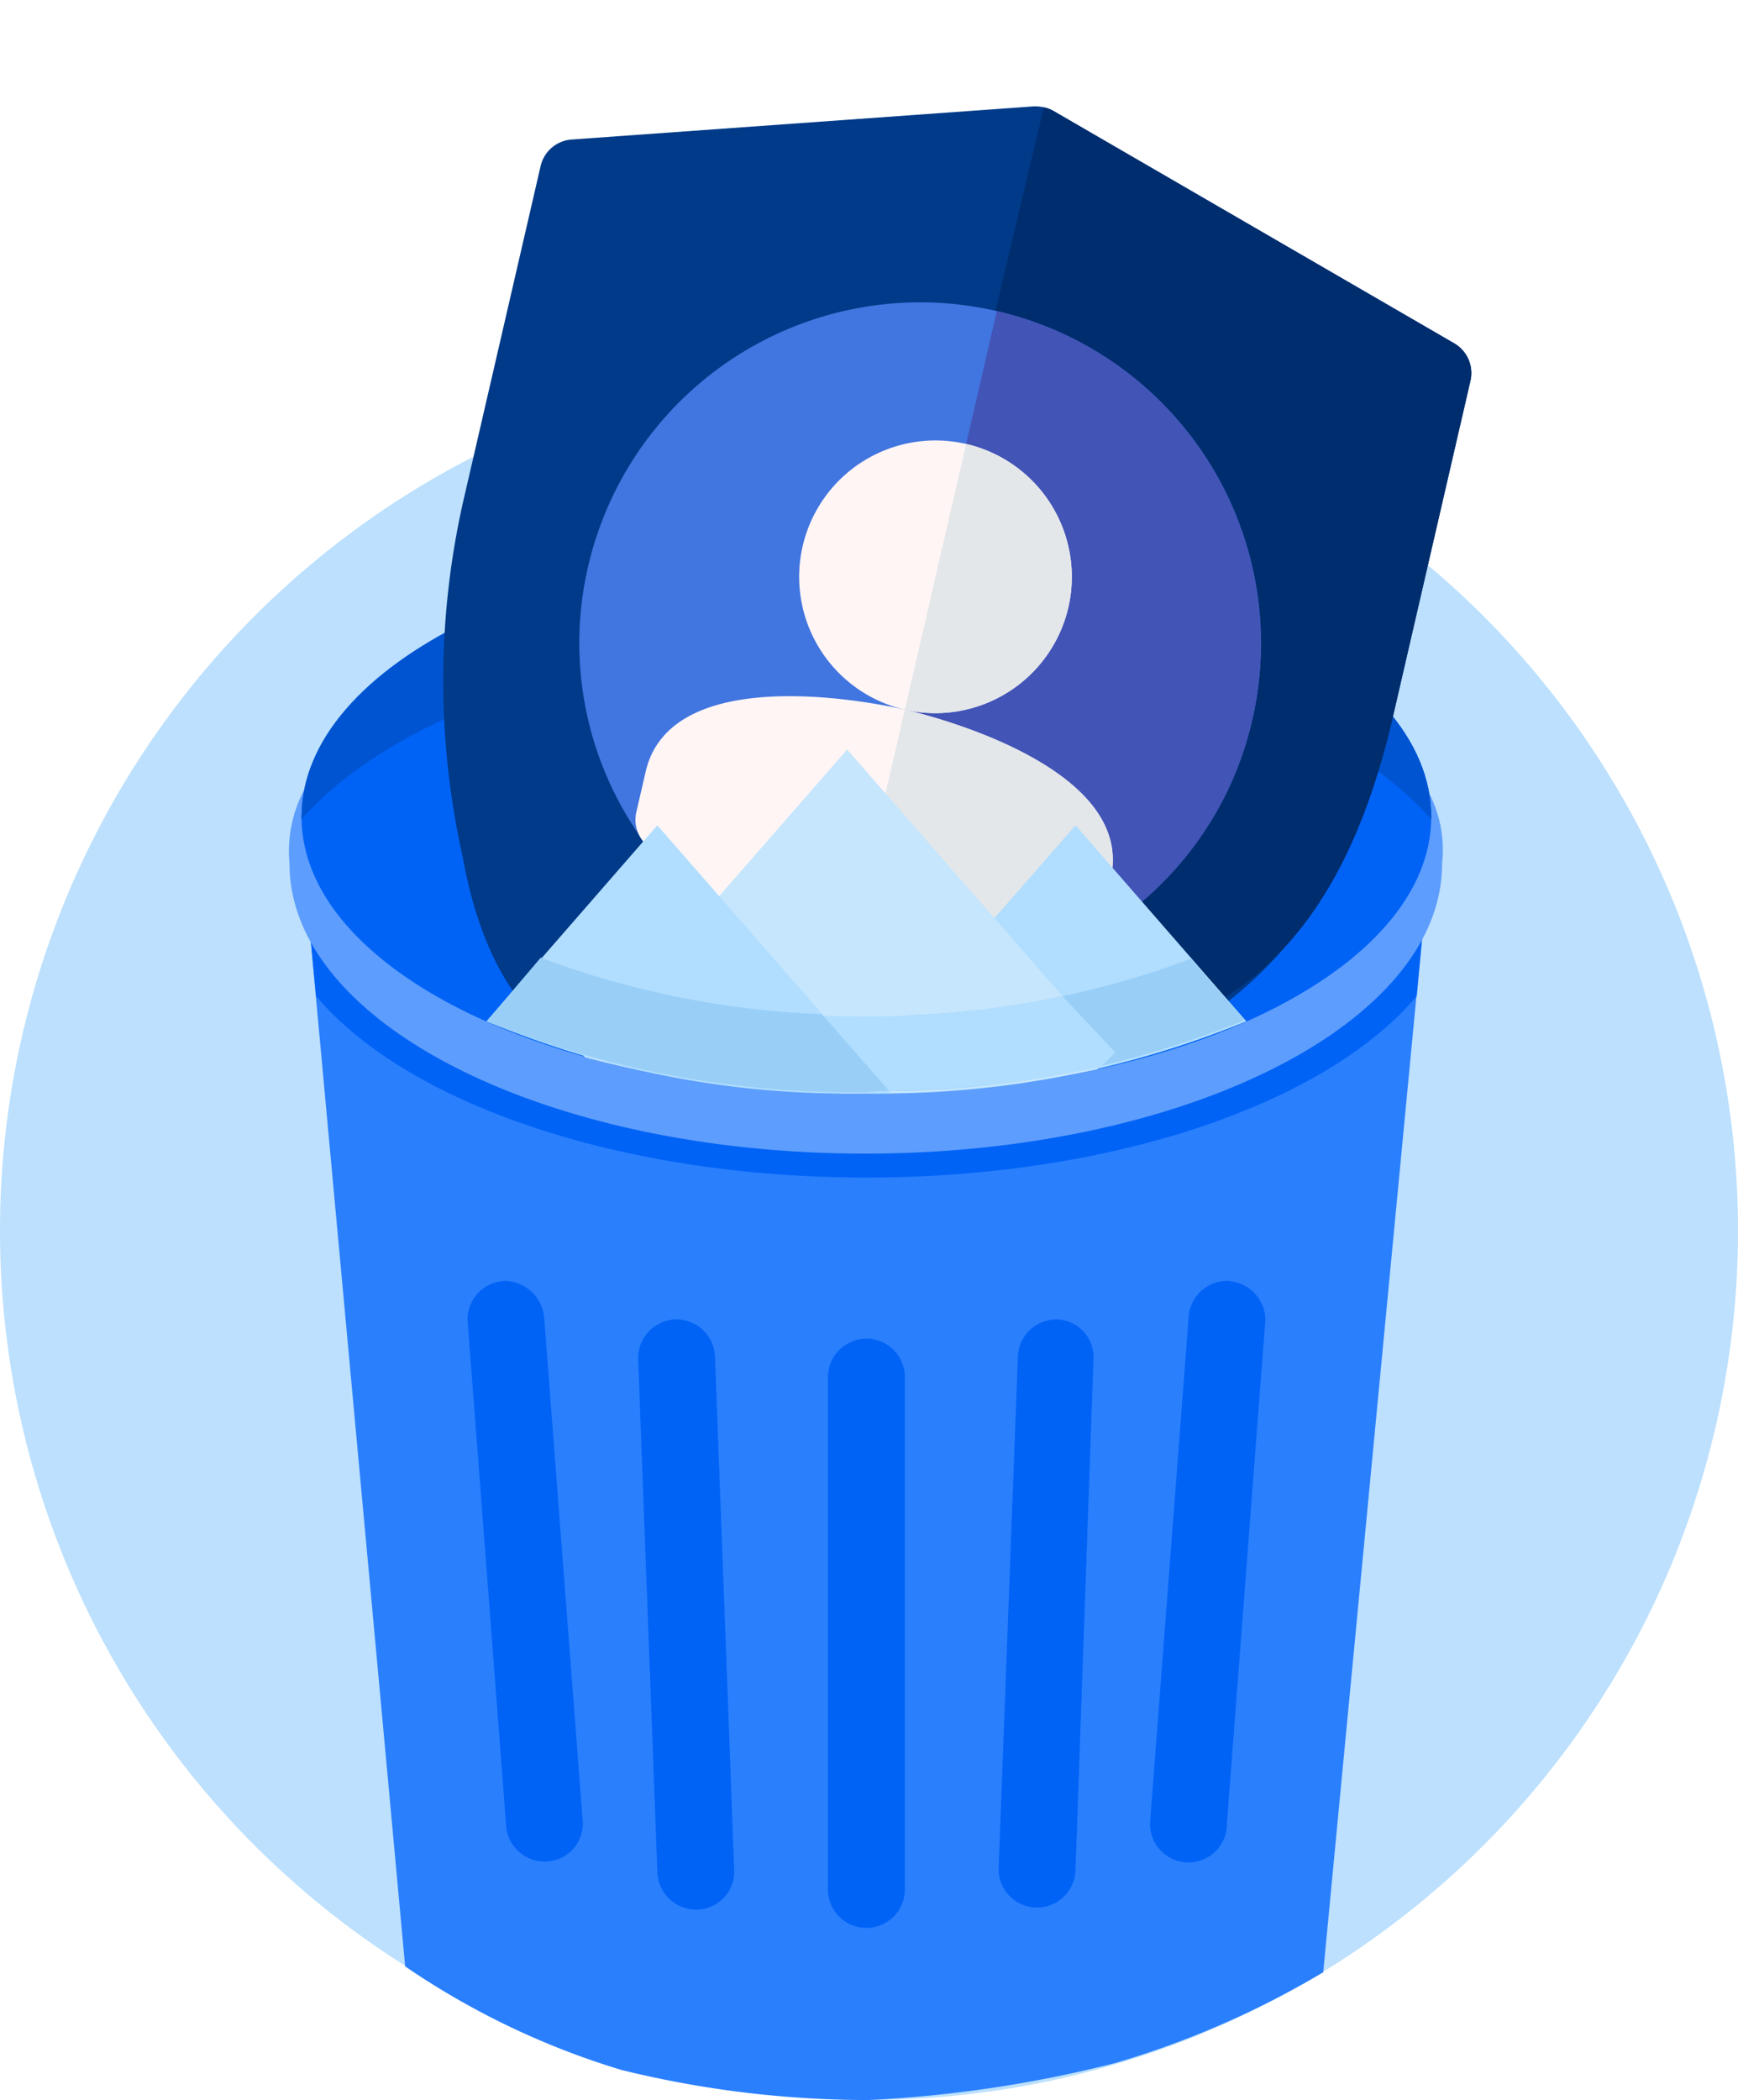 <svg xmlns="http://www.w3.org/2000/svg" width="84" height="101.472" viewBox="0 0 84 101.472"><defs><style>.a{fill:#bce0fd;}.b{fill:#2a7ffd;}.c{fill:#0063f6;}.d{fill:#5d9dfd;}.e{fill:#0054d1;}.f{fill:#003a88;}.g{fill:#002d6e;}.h{fill:#4175df;}.i{fill:#4254b6;}.j{fill:#fff5f5;}.k{fill:#e3e7ea;}.l{fill:#cdcfcf;}.m{fill:#b1deff;}.n{fill:#c6e6fd;}.o{fill:#99cff7;}</style></defs><g transform="translate(0 17.468)"><path class="a" d="M0,42A42,42,0,1,0,42,0,42,42,0,0,0,0,42Z"/><g transform="translate(13.963 -9.895)"><path class="b" d="M116.5,153.127a43.821,43.821,0,0,1-10.057,4.387A59.73,59.73,0,0,1,94.527,159.3a49.839,49.839,0,0,1-11.96-1.457,37.889,37.889,0,0,1-10.438-5L67.121,98.462h54.6Z" transform="translate(-66.51 -65.4)"/><path class="c" d="M67.121,98.462l.7,7.493c4.356,5.17,14.638,8.771,26.6,8.771s22.247-3.6,26.6-8.771l.7-7.493Zm27.3,24.047a1.872,1.872,0,0,0-1.859,1.859v24.8a1.859,1.859,0,0,0,3.717,0V124.31A1.861,1.861,0,0,0,94.421,122.509Zm9.178-.929a1.872,1.872,0,0,0-1.859,1.859l-.929,24.744a1.859,1.859,0,0,0,3.717,0l.871-24.744A1.823,1.823,0,0,0,103.6,121.58Zm8.248-1.859a1.872,1.872,0,0,0-1.859,1.859l-1.859,24.338a1.859,1.859,0,1,0,3.717,0l1.859-24.338A1.911,1.911,0,0,0,111.847,119.721Zm-26.6,1.859a1.872,1.872,0,0,0-1.859,1.859l.929,24.8a1.872,1.872,0,0,0,1.859,1.859,1.835,1.835,0,0,0,1.859-1.859l-.929-24.8A1.872,1.872,0,0,0,85.244,121.58ZM77,119.721a1.872,1.872,0,0,0-1.859,1.859L77,145.918a1.872,1.872,0,0,0,1.859,1.859,1.835,1.835,0,0,0,1.859-1.859L78.854,121.58A1.953,1.953,0,0,0,77,119.721Z" transform="translate(-66.51 -65.4)"/><path class="d" d="M116.909,64.268a6.016,6.016,0,0,1,1.8,5c0,7.725-12.488,14-27.881,14s-27.823-6.273-27.823-14a6.329,6.329,0,0,1,1.743-5C66.375,62.467,115.341,62.467,116.909,64.268Z" transform="translate(-62.975 -35.098)"/><path class="c" d="M94.421,0c15.1,0,27.3,5.983,27.3,13.36s-12.2,13.36-27.3,13.36-27.3-5.983-27.3-13.36S79.319,0,94.421,0Z" transform="translate(-66.51 18.54)"/><path class="e" d="M94.421,4.647c12.256,0,22.77,3.659,27.3,8.829V13.36c0-7.377-12.2-13.36-27.3-13.36s-27.3,5.983-27.3,13.36v.116C71.652,8.306,82.165,4.647,94.421,4.647Z" transform="translate(-66.51 18.54)"/><g transform="translate(-30.803 -17.921) rotate(13)"><g transform="translate(46 0)"><g transform="translate(0)"><path class="f" d="M90.969,6.655,69.555.066a1.89,1.89,0,0,0-.989,0L47.153,6.655A1.661,1.661,0,0,0,46,8.236V24.928a39.233,39.233,0,0,0,3.864,16.736c3.188,7.393,7.356,7.606,7.513,7.651s11.48-1.641,11.645-1.641-.165.033,0,0c.23-.066,23.1,1.271,23.1-22.745V8.236A1.661,1.661,0,0,0,90.969,6.655Z" transform="translate(-46 0)"/></g></g><g transform="translate(69.061 0)"><g transform="translate(0)"><path class="g" d="M279.061,8.236V24.928c0,13.4-6.138,17.172-12.835,19.816-4.791,1.894-10.437,3.883-10.538,3.912-.165.033.165,0,0,0L256,0a1.284,1.284,0,0,1,.494.066l21.414,6.589A1.661,1.661,0,0,1,279.061,8.236Z" transform="translate(-256)"/></g></g><g transform="translate(52.589 10.103)"><path class="h" d="M131.676,120.976a1.649,1.649,0,0,1-.968-1.5V117.5c0-1.374-4.427-2.439-8.236-2.439s-8.236,1.065-8.236,2.439v1.975a1.648,1.648,0,0,1-2.736,1.237,16.3,16.3,0,0,1-5.5-12.24,16.472,16.472,0,0,1,32.944,0,16.3,16.3,0,0,1-5.5,12.24A1.651,1.651,0,0,1,131.676,120.976Z" transform="translate(-106 -92)"/></g><path class="i" d="M264.236,117.5v1.975a1.648,1.648,0,0,0,2.736,1.237,16.3,16.3,0,0,0,5.5-12.24A16.491,16.491,0,0,0,256,92v23.061C259.809,115.061,264.236,116.126,264.236,117.5Z" transform="translate(-186.939 -81.897)"/><g transform="translate(62.472 16.692)"><path class="j" d="M202.589,165.178a6.589,6.589,0,1,1,6.589-6.589A6.6,6.6,0,0,1,202.589,165.178Z" transform="translate(-196 -152)"/></g><g transform="translate(57.53 29.869)"><path class="j" d="M162.53,285.178a16.269,16.269,0,0,1-10.993-4.218,1.647,1.647,0,0,1-.537-1.218v-2.009c0-5.572,10.35-5.733,11.53-5.733s11.53.161,11.53,5.733v2.009a1.647,1.647,0,0,1-.537,1.218A16.269,16.269,0,0,1,162.53,285.178Zm9.883-5.435h0Z" transform="translate(-151 -272)"/></g><g transform="translate(69.061 16.692)"><path class="k" d="M266.993,280.96a1.647,1.647,0,0,0,.537-1.218v-2.009c0-5.572-10.35-5.733-11.53-5.733v13.178A16.269,16.269,0,0,0,266.993,280.96Z" transform="translate(-256 -258.822)"/><path class="k" d="M262.589,158.589A6.6,6.6,0,0,0,256,152v13.178A6.6,6.6,0,0,0,262.589,158.589Z" transform="translate(-256 -152)"/></g></g><path class="l" d="M130.446,137.058l-2.672,3.02a47.454,47.454,0,0,0,18.355,3.427,46.4,46.4,0,0,0,18.355-3.427l-2.672-3.02a44.975,44.975,0,0,1-15.683,2.73A44.488,44.488,0,0,1,130.446,137.058Z" transform="translate(-118.217 -98.304)"/><path class="m" d="M182.457,147.254a45.08,45.08,0,0,1-9.468.987,44.074,44.074,0,0,1-10.978-1.336l-2.73,3.137.058.058a52.322,52.322,0,0,0,13.708,1.743,52.858,52.858,0,0,0,11.269-1.162l.7-.7Z" transform="translate(-145.077 -106.699)"/><path class="m" d="M245.178,106.294a46.148,46.148,0,0,0,18.355-3.485l-8.248-9.468-11.327,12.953Z" transform="translate(-217.266 -61.035)"/><path class="n" d="M158.887,83.225l.174.174a51.743,51.743,0,0,0,13.592,1.743,52.151,52.151,0,0,0,11.152-1.162l.755-.755-12.837-14.7Z" transform="translate(-144.741 -39.882)"/><path class="o" d="M244.352,143.448h1.1a46.61,46.61,0,0,0,18.355-3.427l-2.614-2.962a43.423,43.423,0,0,1-13.592,2.73Z" transform="translate(-217.602 -98.305)"/><path class="m" d="M182.457,147.254a45.08,45.08,0,0,1-9.468.987,44.074,44.074,0,0,1-10.978-1.336l-2.73,3.137.058.058a52.322,52.322,0,0,0,13.708,1.743,52.858,52.858,0,0,0,11.269-1.162l.7-.7Z" transform="translate(-145.078 -106.699)"/><path class="m" d="M146.129,106.294h1.22L136.022,93.341l-8.248,9.468A45.155,45.155,0,0,0,146.129,106.294Z" transform="translate(-118.217 -61.035)"/><path class="o" d="M147.233,143.113,143.98,139.4a43.418,43.418,0,0,1-13.592-2.73l-2.614,3.079a47.454,47.454,0,0,0,18.355,3.427A7.029,7.029,0,0,1,147.233,143.113Z" transform="translate(-118.217 -97.969)"/></g></g></svg>